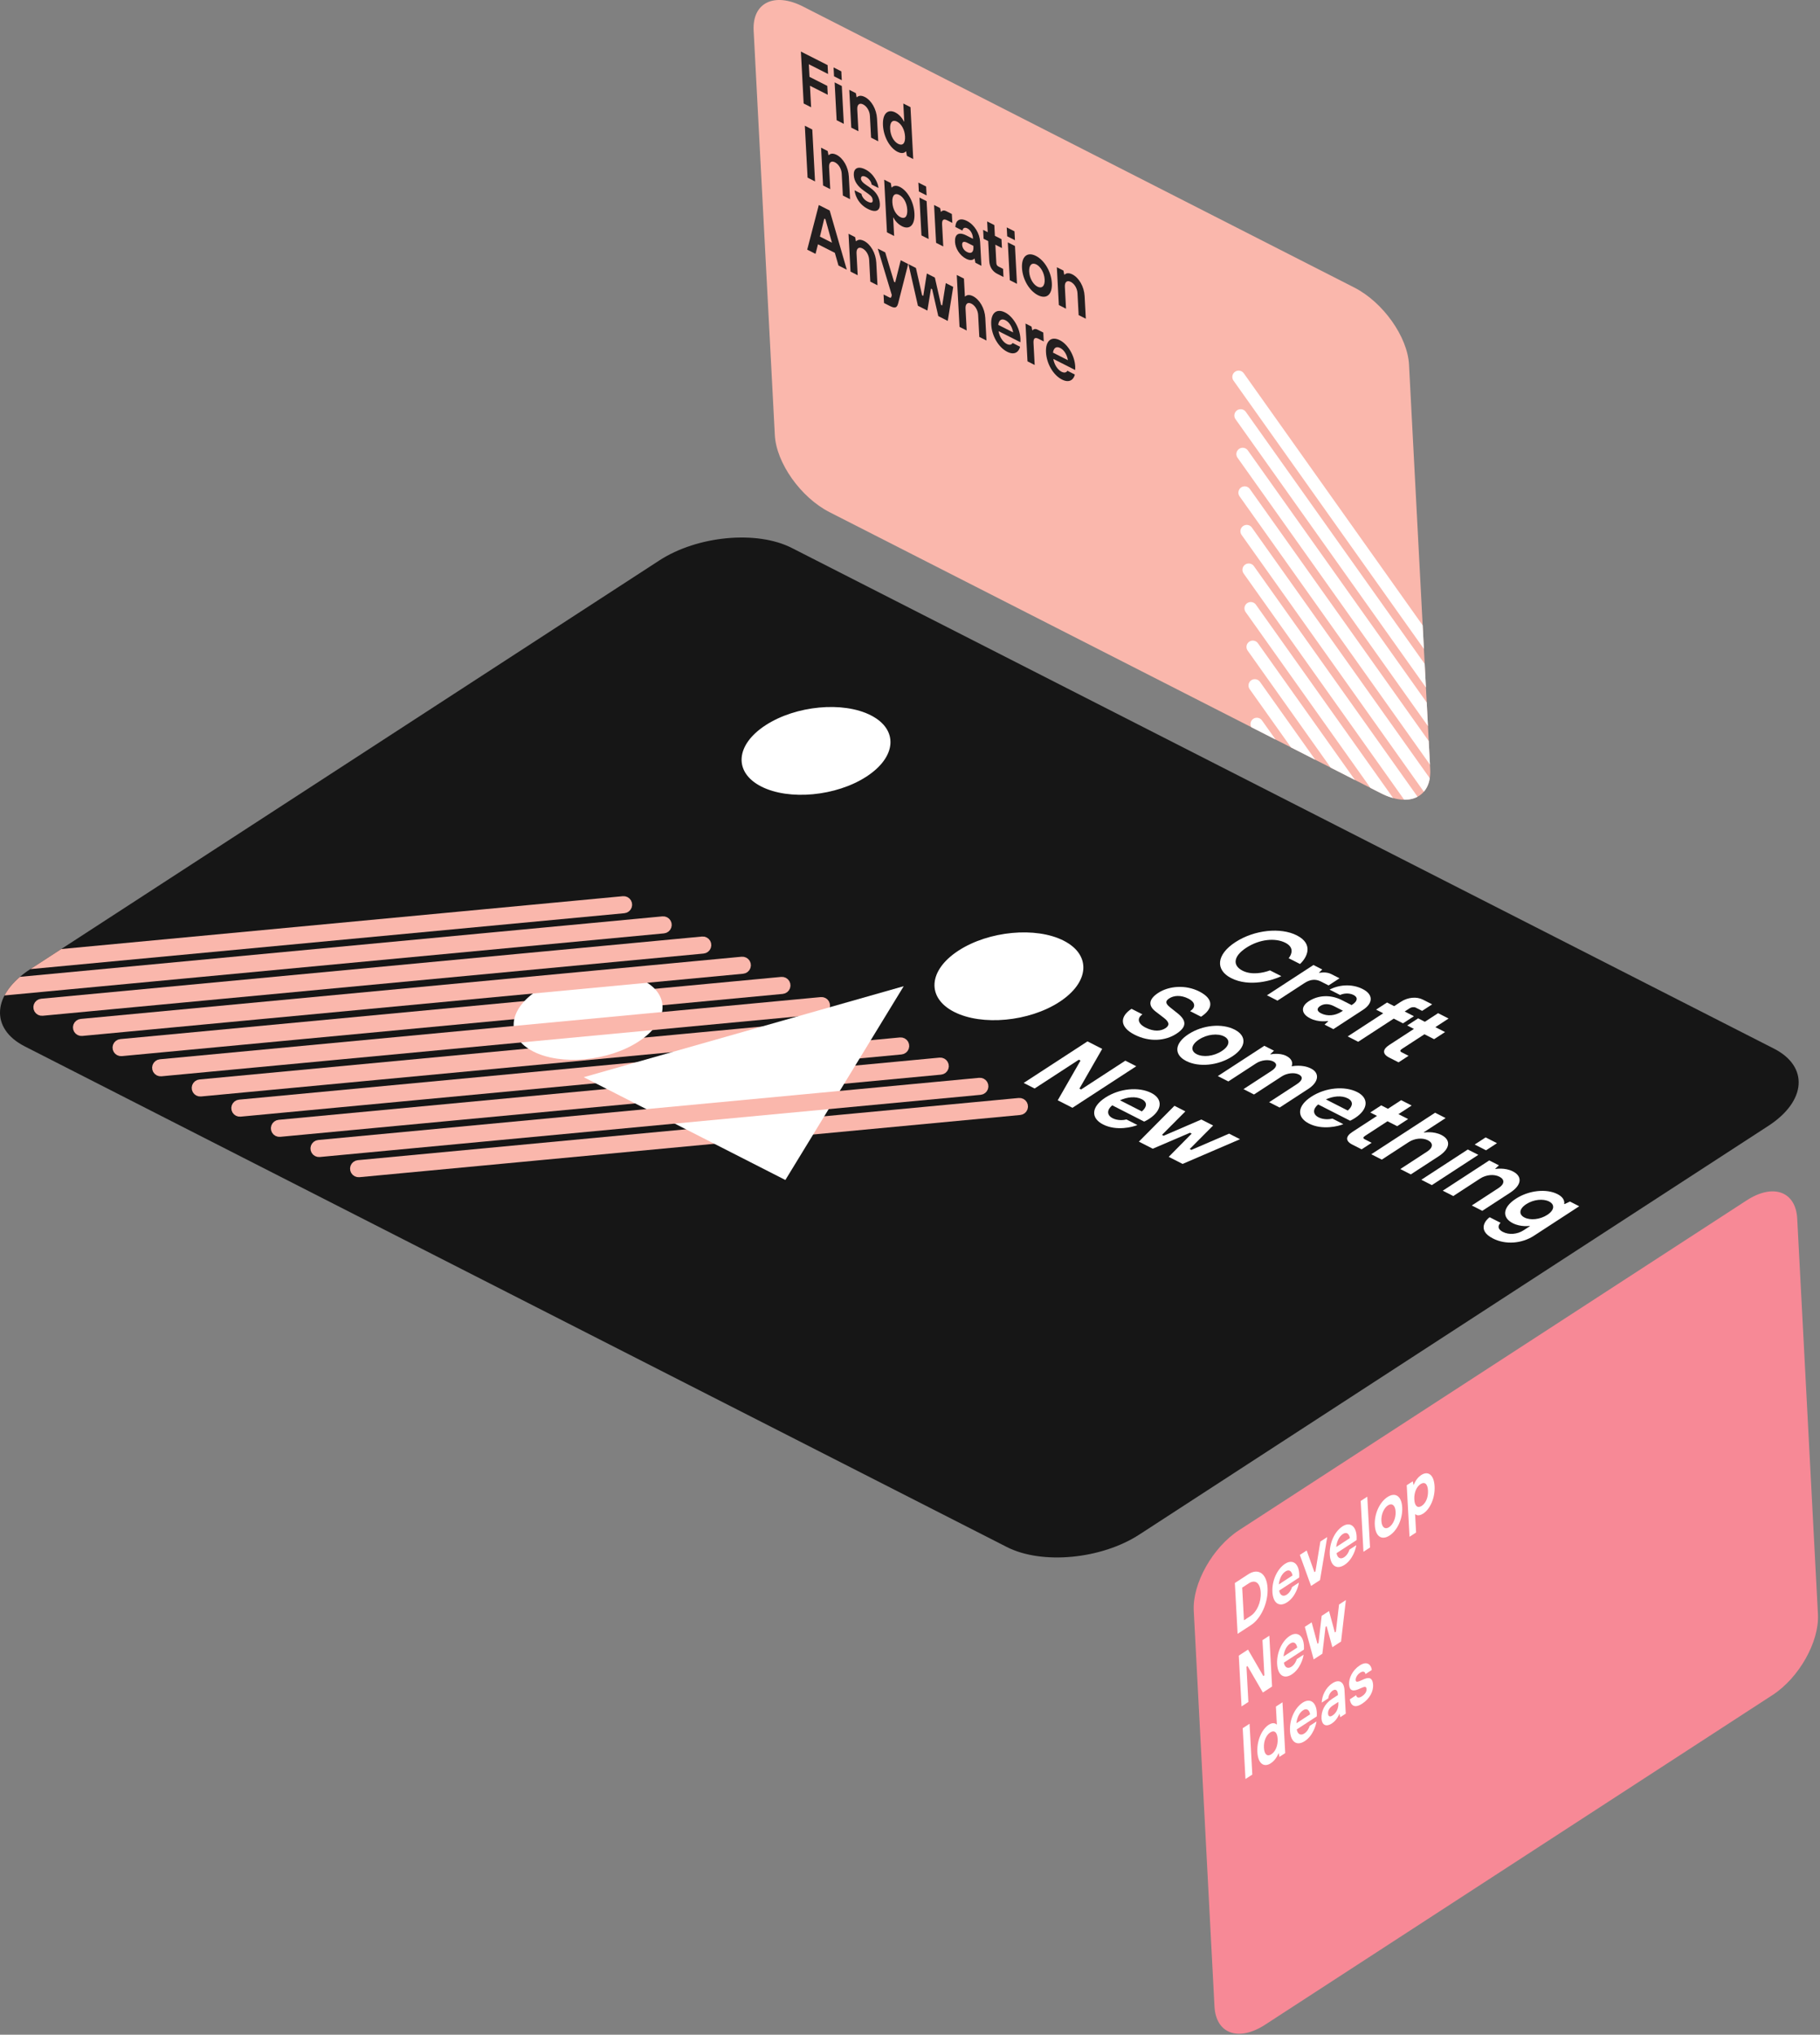 <?xml version="1.0" encoding="UTF-8" standalone="no"?><!DOCTYPE svg PUBLIC "-//W3C//DTD SVG 1.1//EN" "http://www.w3.org/Graphics/SVG/1.1/DTD/svg11.dtd"><svg width="100%" height="100%" viewBox="0 0 579 647" version="1.1" xmlns="http://www.w3.org/2000/svg" xmlns:xlink="http://www.w3.org/1999/xlink" xml:space="preserve" xmlns:serif="http://www.serif.com/" style="fill-rule:evenodd;clip-rule:evenodd;stroke-linecap:round;stroke-linejoin:round;stroke-miterlimit:1.5;"><rect x="0" y="0" width="579" height="647" fill="#808080" stroke="none"/><path d="M562.584,357.997c12.122,-7.873 12.908,-18.877 1.755,-24.56l-312.422,-159.188c-11.154,-5.682 -30.05,-3.905 -42.172,3.967l-200.113,129.955c-12.122,7.872 -12.909,18.877 -1.756,24.56l312.423,159.187c11.153,5.683 30.05,3.906 42.172,-3.967l200.113,-129.954Z" style="fill:#161616;"/><clipPath id="_clip1"><path d="M562.584,357.997c12.122,-7.873 12.908,-18.877 1.755,-24.56l-312.422,-159.188c-11.154,-5.682 -30.05,-3.905 -42.172,3.967l-200.113,129.955c-12.122,7.872 -12.909,18.877 -1.756,24.56l312.423,159.187c11.153,5.683 30.05,3.906 42.172,-3.967l200.113,-129.954Z"/></clipPath><g clip-path="url(#_clip1)"><path d="M277.036,227.452c8.852,4.51 8.228,13.245 -1.393,19.492c-9.621,6.248 -24.618,7.659 -33.47,3.149c-8.851,-4.511 -8.227,-13.245 1.394,-19.492c9.62,-6.248 24.618,-7.659 33.469,-3.149Z" style="fill:#fff;"/><path d="M338.402,299.124c8.852,4.51 8.227,13.244 -1.393,19.491c-9.621,6.248 -24.618,7.659 -33.47,3.149c-8.851,-4.51 -8.227,-13.244 1.394,-19.492c9.62,-6.248 24.617,-7.659 33.469,-3.148Z" style="fill:#fff;"/><path d="M249.28,310.677l0.73,0.254l0.629,0.449l0.477,0.608l0.286,0.718l0.073,0.77l-0.148,0.759l-0.355,0.687l-0.534,0.558l-0.67,0.386l-0.752,0.181l-210.244,19.777l-0.773,-0.038l-0.73,-0.254l-0.629,-0.45l-0.477,-0.608l-0.286,-0.718l-0.073,-0.77l0.148,-0.758l0.355,-0.687l0.534,-0.559l0.67,-0.385l0.752,-0.182l210.245,-19.776l0.772,0.038Z" style="fill:#fab7ac;"/><path d="M274.466,323.51l0.73,0.254l0.629,0.449l0.477,0.609l0.287,0.718l0.072,0.769l-0.147,0.759l-0.355,0.687l-0.535,0.558l-0.67,0.386l-0.751,0.181l-210.245,19.777l-0.772,-0.038l-0.73,-0.254l-0.629,-0.449l-0.477,-0.609l-0.287,-0.718l-0.072,-0.769l0.147,-0.759l0.356,-0.687l0.534,-0.559l0.67,-0.385l0.751,-0.181l210.245,-19.777l0.772,0.038Z" style="fill:#fab7ac;"/><path d="M204.524,311.717c8.852,4.51 8.227,13.244 -1.393,19.492c-9.621,6.247 -24.618,7.658 -33.47,3.148c-8.852,-4.51 -8.227,-13.244 1.393,-19.492c9.621,-6.248 24.618,-7.658 33.47,-3.148Z" style="fill:#fff;"/><g><path d="M-11.856,307.453l210.245,-19.776" style="fill:none;"/><path d="M198.907,285.01l0.73,0.254l0.629,0.45l0.477,0.608l0.286,0.718l0.073,0.77l-0.148,0.759l-0.355,0.686l-0.534,0.559l-0.67,0.386l-0.752,0.181l-210.245,19.776l-0.772,-0.038l-0.73,-0.254l-0.629,-0.449l-0.477,-0.608l-0.286,-0.718l-0.073,-0.77l0.148,-0.759l0.355,-0.686l0.534,-0.559l0.67,-0.386l0.752,-0.181l210.244,-19.776l0.773,0.037Z" style="fill:#fab7ac;"/><path d="M0.737,313.87l210.245,-19.777" style="fill:none;"/><path d="M211.5,291.427l0.73,0.254l0.629,0.449l0.477,0.609l0.286,0.718l0.073,0.769l-0.148,0.759l-0.355,0.687l-0.534,0.559l-0.67,0.385l-0.752,0.181l-210.244,19.777l-0.772,-0.038l-0.731,-0.254l-0.629,-0.449l-0.477,-0.609l-0.286,-0.718l-0.072,-0.769l0.147,-0.759l0.355,-0.687l0.534,-0.559l0.67,-0.385l0.752,-0.181l210.245,-19.777l0.772,0.038Z" style="fill:#fab7ac;"/><path d="M13.331,320.286l210.244,-19.776" style="fill:none;"/><path d="M224.093,297.844l0.73,0.254l0.629,0.449l0.477,0.608l0.287,0.718l0.072,0.77l-0.147,0.759l-0.355,0.686l-0.535,0.559l-0.67,0.386l-0.751,0.181l-210.245,19.776l-0.772,-0.038l-0.73,-0.253l-0.629,-0.45l-0.477,-0.608l-0.287,-0.718l-0.072,-0.77l0.147,-0.759l0.355,-0.686l0.535,-0.559l0.67,-0.386l0.751,-0.181l210.245,-19.776l0.772,0.038Z" style="fill:#fab7ac;"/><path d="M25.924,326.703l210.245,-19.777" style="fill:none;"/><path d="M236.686,304.26l0.731,0.254l0.629,0.449l0.477,0.609l0.286,0.718l0.072,0.769l-0.147,0.759l-0.355,0.687l-0.534,0.559l-0.671,0.385l-0.751,0.181l-210.245,19.777l-0.772,-0.038l-0.73,-0.254l-0.629,-0.449l-0.477,-0.608l-0.286,-0.719l-0.073,-0.769l0.148,-0.759l0.355,-0.687l0.534,-0.558l0.67,-0.386l0.752,-0.181l210.244,-19.777l0.772,0.038Z" style="fill:#fab7ac;"/><path d="M51.11,339.536l210.245,-19.776" style="fill:none;"/><path d="M261.873,317.093l0.73,0.254l0.629,0.45l0.477,0.608l0.287,0.718l0.072,0.77l-0.147,0.759l-0.356,0.686l-0.534,0.559l-0.67,0.385l-0.751,0.182l-210.245,19.776l-0.772,-0.038l-0.731,-0.254l-0.629,-0.449l-0.477,-0.608l-0.286,-0.718l-0.072,-0.77l0.147,-0.759l0.355,-0.686l0.535,-0.559l0.67,-0.386l0.751,-0.181l210.245,-19.776l0.772,0.037Z" style="fill:#fab7ac;"/><path d="M76.297,352.369l210.245,-19.776" style="fill:none;"/><path d="M287.059,329.927l0.731,0.253l0.629,0.45l0.477,0.608l0.286,0.718l0.072,0.77l-0.147,0.759l-0.355,0.686l-0.534,0.559l-0.67,0.386l-0.752,0.181l-210.245,19.776l-0.772,-0.038l-0.73,-0.253l-0.629,-0.45l-0.477,-0.608l-0.286,-0.718l-0.073,-0.77l0.148,-0.759l0.355,-0.686l0.534,-0.559l0.67,-0.386l0.752,-0.181l210.244,-19.776l0.772,0.038Z" style="fill:#fab7ac;"/><path d="M88.89,358.786l210.245,-19.777" style="fill:none;"/><path d="M299.653,336.343l0.73,0.254l0.629,0.449l0.477,0.609l0.286,0.718l0.073,0.769l-0.148,0.759l-0.355,0.687l-0.534,0.559l-0.67,0.385l-0.752,0.181l-210.244,19.777l-0.773,-0.038l-0.73,-0.254l-0.629,-0.449l-0.477,-0.608l-0.286,-0.719l-0.072,-0.769l0.147,-0.759l0.355,-0.687l0.534,-0.558l0.67,-0.386l0.752,-0.181l210.245,-19.777l0.772,0.038Z" style="fill:#fab7ac;"/><path d="M114.077,371.619l210.245,-19.776" style="fill:none;"/><path d="M324.839,349.176l0.73,0.254l0.63,0.45l0.477,0.608l0.286,0.718l0.072,0.77l-0.147,0.759l-0.355,0.686l-0.535,0.559l-0.67,0.385l-0.751,0.182l-210.245,19.776l-0.772,-0.038l-0.73,-0.254l-0.629,-0.449l-0.477,-0.608l-0.287,-0.718l-0.072,-0.77l0.147,-0.759l0.356,-0.687l0.534,-0.558l0.67,-0.386l0.751,-0.181l210.245,-19.776l0.772,0.037Z" style="fill:#fab7ac;"/></g><path d="M287.501,313.592l-37.649,61.624l-64.153,-32.687l101.802,-28.937Z" style="fill:#fff;"/><path d="M312.246,342.76l0.73,0.254l0.629,0.449l0.477,0.608l0.287,0.718l0.072,0.77l-0.147,0.759l-0.356,0.687l-0.534,0.558l-0.67,0.386l-0.751,0.181l-210.245,19.777l-0.772,-0.038l-0.73,-0.254l-0.63,-0.45l-0.477,-0.608l-0.286,-0.718l-0.072,-0.77l0.147,-0.758l0.355,-0.687l0.535,-0.559l0.67,-0.385l0.751,-0.182l210.245,-19.776l0.772,0.038Z" style="fill:#fab7ac;"/><g transform="matrix(0.214,0.109,-0.232,0.151,276.853,-147.472)"><g transform="matrix(125,0,0,125,2099.48,1484.84)"><path d="M0.565,-0.25c-0.02,0.06 -0.075,0.135 -0.18,0.135c-0.12,0 -0.21,-0.09 -0.21,-0.235c0,-0.145 0.09,-0.235 0.21,-0.235c0.105,0 0.16,0.075 0.18,0.13l0.135,0c-0.02,-0.095 -0.11,-0.255 -0.315,-0.255c-0.19,0 -0.34,0.15 -0.34,0.36c0,0.21 0.15,0.36 0.34,0.36c0.22,0 0.3,-0.18 0.315,-0.26l-0.135,0Z" style="fill:#fff;fill-rule:nonzero;"/></g><g transform="matrix(125,0,0,125,2191.35,1484.84)"><path d="M0.065,0l0.125,0l0,-0.295c0,-0.065 0.03,-0.095 0.095,-0.095l0.09,0l0,-0.12l-0.1,0c-0.06,0 -0.09,0.045 -0.09,0.045l-0.005,0l-0.01,-0.045l-0.105,0l0,0.51Z" style="fill:#fff;fill-rule:nonzero;"/></g><g transform="matrix(125,0,0,125,2236.98,1484.84)"><path d="M0.385,0l0.105,0l0,-0.325c0,-0.11 -0.085,-0.195 -0.215,-0.195c-0.135,0 -0.205,0.08 -0.215,0.165l0.125,0c0.005,-0.03 0.035,-0.065 0.09,-0.065c0.055,0 0.09,0.04 0.09,0.095l0,0.01l-0.115,0c-0.14,0 -0.21,0.07 -0.21,0.17c0,0.085 0.07,0.155 0.185,0.155c0.1,0 0.145,-0.06 0.145,-0.06l0.005,0l0.01,0.05Zm-0.02,-0.205c0,0.07 -0.045,0.115 -0.12,0.115c-0.05,0 -0.08,-0.025 -0.08,-0.065c0,-0.04 0.03,-0.065 0.095,-0.065l0.105,0l0,0.015Z" style="fill:#fff;fill-rule:nonzero;"/></g><g transform="matrix(125,0,0,125,2305.73,1484.84)"><path d="M0.11,0l0.125,0l0,-0.39l0.11,0l0,-0.12l-0.11,0l0,-0.055c0,-0.02 0.015,-0.035 0.035,-0.035l0.075,0l0,-0.11l-0.11,0c-0.075,0 -0.125,0.05 -0.125,0.125l0,0.075l-0.085,0l0,0.12l0.085,0l0,0.39Z" style="fill:#fff;fill-rule:nonzero;"/></g><g transform="matrix(125,0,0,125,2351.98,1484.84)"><path d="M0.105,-0.12c0,0.075 0.045,0.12 0.13,0.12l0.11,0l0,-0.11l-0.08,0c-0.025,0 -0.035,-0.01 -0.035,-0.035l0,-0.245l0.115,0l0,-0.12l-0.115,0l0,-0.145l-0.125,0l0,0.145l-0.08,0l0,0.12l0.08,0l0,0.27Z" style="fill:#fff;fill-rule:nonzero;"/></g><g transform="matrix(125,0,0,125,2099.48,1609.84)"><path d="M0.035,-0.22c0,0.13 0.105,0.23 0.285,0.23c0.18,0 0.27,-0.09 0.27,-0.21c0,-0.115 -0.065,-0.175 -0.205,-0.2l-0.11,-0.02c-0.075,-0.014 -0.095,-0.04 -0.095,-0.08c0,-0.05 0.04,-0.09 0.13,-0.09c0.09,0 0.14,0.05 0.14,0.11l0.13,0c0,-0.13 -0.09,-0.23 -0.27,-0.23c-0.165,0 -0.26,0.095 -0.26,0.21c0,0.1 0.055,0.17 0.175,0.19l0.12,0.02c0.09,0.015 0.115,0.05 0.115,0.09c0,0.05 -0.04,0.09 -0.14,0.09c-0.095,0 -0.155,-0.05 -0.155,-0.11l-0.13,0Z" style="fill:#fff;fill-rule:nonzero;"/></g><g transform="matrix(125,0,0,125,2178.85,1609.84)"><path d="M0.3,-0.105c-0.075,0 -0.135,-0.06 -0.135,-0.15c0,-0.09 0.06,-0.15 0.135,-0.15c0.075,0 0.135,0.06 0.135,0.15c0,0.09 -0.06,0.15 -0.135,0.15Zm0,-0.415c-0.15,0 -0.26,0.11 -0.26,0.265c0,0.155 0.11,0.265 0.26,0.265c0.15,0 0.26,-0.11 0.26,-0.265c0,-0.155 -0.11,-0.265 -0.26,-0.265Z" style="fill:#fff;fill-rule:nonzero;"/></g><g transform="matrix(125,0,0,125,2253.85,1609.84)"><path d="M0.065,0l0.125,0l0,-0.305c0,-0.055 0.04,-0.1 0.095,-0.1c0.05,0 0.085,0.035 0.085,0.1l0,0.305l0.125,0l0,-0.305c0,-0.055 0.04,-0.1 0.095,-0.1c0.05,0 0.085,0.035 0.085,0.1l0,0.305l0.125,0l0,-0.315c0,-0.115 -0.085,-0.205 -0.19,-0.205c-0.105,0 -0.15,0.07 -0.15,0.07l-0.005,0c0,0 -0.04,-0.07 -0.14,-0.07c-0.08,0 -0.12,0.06 -0.12,0.06l-0.005,0l-0.01,-0.05l-0.115,0l0,0.51Z" style="fill:#fff;fill-rule:nonzero;"/></g><g transform="matrix(125,0,0,125,2361.35,1609.84)"><path d="M0.165,-0.3c0.015,-0.065 0.06,-0.115 0.135,-0.115c0.07,0 0.115,0.05 0.125,0.115l-0.26,0Zm0.24,0.15c-0.01,0.02 -0.045,0.055 -0.105,0.055c-0.07,0 -0.125,-0.05 -0.135,-0.12l0.38,0c0,0 0.005,-0.02 0.005,-0.05c0,-0.145 -0.11,-0.255 -0.25,-0.255c-0.15,0 -0.26,0.11 -0.26,0.265c0,0.155 0.11,0.265 0.26,0.265c0.16,0 0.225,-0.12 0.235,-0.16l-0.13,0Z" style="fill:#fff;fill-rule:nonzero;"/></g><g transform="matrix(125,0,0,125,2432.6,1609.84)"><path d="M0.105,-0.12c0,0.075 0.045,0.12 0.13,0.12l0.11,0l0,-0.11l-0.08,0c-0.025,0 -0.035,-0.01 -0.035,-0.035l0,-0.245l0.115,0l0,-0.12l-0.115,0l0,-0.145l-0.125,0l0,0.145l-0.08,0l0,0.12l0.08,0l0,0.27Z" style="fill:#fff;fill-rule:nonzero;"/></g><g transform="matrix(125,0,0,125,2481.35,1609.84)"><path d="M0.07,0l0.125,0l0,-0.295c0,-0.065 0.045,-0.11 0.11,-0.11c0.065,0 0.11,0.045 0.11,0.11l0,0.295l0.125,0l0,-0.305c0,-0.13 -0.085,-0.215 -0.2,-0.215c-0.095,0 -0.14,0.06 -0.14,0.06l-0.005,0l0,-0.24l-0.125,0l0,0.7Z" style="fill:#fff;fill-rule:nonzero;"/></g><g transform="matrix(125,0,0,125,2556.35,1609.84)"><path d="M0.065,0l0.125,0l0,-0.51l-0.125,0l0,0.51Zm-0.005,-0.59l0.135,0l0,-0.12l-0.135,0l0,0.12Z" style="fill:#fff;fill-rule:nonzero;"/></g><g transform="matrix(125,0,0,125,2588.23,1609.84)"><path d="M0.065,0l0.125,0l0,-0.295c0,-0.065 0.045,-0.11 0.11,-0.11c0.065,0 0.11,0.045 0.11,0.11l0,0.295l0.125,0l0,-0.305c0,-0.13 -0.085,-0.215 -0.2,-0.215c-0.095,0 -0.14,0.06 -0.14,0.06l-0.005,0l-0.01,-0.05l-0.115,0l0,0.51Z" style="fill:#fff;fill-rule:nonzero;"/></g><g transform="matrix(125,0,0,125,2662.6,1609.84)"><path d="M0.055,0.025c0,0.035 0.04,0.185 0.24,0.185c0.15,0 0.245,-0.09 0.245,-0.224l0,-0.496l-0.11,0l-0.01,0.05l-0.005,0c0,0 -0.045,-0.06 -0.145,-0.06c-0.13,0 -0.23,0.1 -0.23,0.245c0,0.145 0.1,0.245 0.23,0.245c0.095,0 0.14,-0.055 0.14,-0.055l0.005,0l0,0.07c0,0.07 -0.05,0.115 -0.12,0.115c-0.08,0 -0.105,-0.05 -0.11,-0.075l-0.13,0Zm0.235,-0.435c0.07,0 0.125,0.055 0.125,0.135c0,0.08 -0.055,0.135 -0.125,0.135c-0.07,0 -0.125,-0.055 -0.125,-0.135c0,-0.08 0.055,-0.135 0.125,-0.135Z" style="fill:#fff;fill-rule:nonzero;"/></g><g transform="matrix(125,0,0,125,2099.48,1734.84)"><path d="M0.075,0l0.13,0l0,-0.485l0.02,0l0.255,0.485l0.175,0l0,-0.7l-0.13,0l0,0.485l-0.02,0l-0.255,-0.485l-0.175,0l0,0.7Z" style="fill:#fff;fill-rule:nonzero;"/></g><g transform="matrix(125,0,0,125,2190.73,1734.84)"><path d="M0.165,-0.3c0.015,-0.065 0.06,-0.115 0.135,-0.115c0.07,0 0.115,0.05 0.125,0.115l-0.26,0Zm0.24,0.15c-0.01,0.02 -0.045,0.055 -0.105,0.055c-0.07,0 -0.125,-0.05 -0.135,-0.12l0.38,0c0,0 0.005,-0.02 0.005,-0.05c0,-0.145 -0.11,-0.255 -0.25,-0.255c-0.15,0 -0.26,0.11 -0.26,0.265c0,0.155 0.11,0.265 0.26,0.265c0.16,0 0.225,-0.12 0.235,-0.16l-0.13,0Z" style="fill:#fff;fill-rule:nonzero;"/></g><g transform="matrix(125,0,0,125,2263.23,1734.84)"><path d="M0.135,0l0.165,0l0.085,-0.33l0.02,0l0.085,0.33l0.165,0l0.13,-0.51l-0.13,0l-0.085,0.335l-0.02,0l-0.085,-0.335l-0.14,0l-0.085,0.335l-0.02,0l-0.085,-0.335l-0.13,0l0.13,0.51Z" style="fill:#fff;fill-rule:nonzero;"/></g></g></g><path d="M255.479,2.082c-9.143,-4.658 -16.187,-1.236 -15.722,7.638l6.741,128.624c0.465,8.874 8.264,19.86 17.407,24.518l175.366,89.354c9.142,4.658 16.187,1.236 15.722,-7.638l-6.741,-128.624c-0.465,-8.874 -8.265,-19.86 -17.407,-24.519l-175.366,-89.353Z" style="fill:#fab7ac;"/><clipPath id="_clip2"><path d="M255.479,2.082c-9.143,-4.658 -16.187,-1.236 -15.722,7.638l6.741,128.624c0.465,8.874 8.264,19.86 17.407,24.518l175.366,89.354c9.142,4.658 16.187,1.236 15.722,-7.638l-6.741,-128.624c-0.465,-8.874 -8.265,-19.86 -17.407,-24.519l-175.366,-89.353Z"/></clipPath><g clip-path="url(#_clip2)"><g><path d="M506.703,392.116l-106.222,-149.615" style="fill:none;stroke:#fff;stroke-width:4.02px;"/><path d="M506.06,379.852l-106.222,-149.615" style="fill:none;stroke:#fff;stroke-width:4.02px;"/><path d="M505.417,367.588l-106.222,-149.615" style="fill:none;stroke:#fff;stroke-width:4.02px;"/><path d="M504.774,355.324l-106.222,-149.615" style="fill:none;stroke:#fff;stroke-width:4.02px;"/><path d="M504.132,343.06l-106.222,-149.615" style="fill:none;stroke:#fff;stroke-width:4.02px;"/><path d="M503.489,330.796l-106.222,-149.614" style="fill:none;stroke:#fff;stroke-width:4.02px;"/><path d="M502.846,318.532l-106.222,-149.614" style="fill:none;stroke:#fff;stroke-width:4.02px;"/><path d="M502.204,306.268l-106.223,-149.614" style="fill:none;stroke:#fff;stroke-width:4.02px;"/><path d="M501.561,294.004l-106.222,-149.614" style="fill:none;stroke:#fff;stroke-width:4.02px;"/><path d="M500.918,281.74l-106.222,-149.614" style="fill:none;stroke:#fff;stroke-width:4.02px;"/><path d="M500.275,269.476l-106.222,-149.614" style="fill:none;stroke:#fff;stroke-width:4.02px;"/></g><g transform="matrix(0.219,0.111,0.015,0.283,-109.248,-397.386)"><g transform="matrix(83.333,0,0,83.333,1599.02,890.849)"><path d="M0.075,0l0.13,0l0,-0.29l0.31,0l0,-0.12l-0.31,0l0,-0.17l0.335,0l0,-0.12l-0.465,0l0,0.7Z" style="fill:#231f20;fill-rule:nonzero;"/></g><g transform="matrix(83.333,0,0,83.333,1647.77,890.849)"><path d="M0.065,0l0.125,0l0,-0.51l-0.125,0l0,0.51Zm-0.005,-0.59l0.135,0l0,-0.12l-0.135,0l0,0.12Z" style="fill:#231f20;fill-rule:nonzero;"/></g><g transform="matrix(83.333,0,0,83.333,1669.02,890.849)"><path d="M0.065,0l0.125,0l0,-0.295c0,-0.065 0.045,-0.11 0.11,-0.11c0.065,0 0.11,0.045 0.11,0.11l0,0.295l0.125,0l0,-0.305c0,-0.13 -0.085,-0.215 -0.2,-0.215c-0.095,0 -0.14,0.06 -0.14,0.06l-0.005,0l-0.01,-0.05l-0.115,0l0,0.51Z" style="fill:#231f20;fill-rule:nonzero;"/></g><g transform="matrix(83.333,0,0,83.333,1718.61,890.849)"><path d="M0.295,-0.105c-0.075,0 -0.13,-0.055 -0.13,-0.15c0,-0.095 0.055,-0.15 0.13,-0.15c0.075,0 0.13,0.055 0.13,0.15c0,0.095 -0.055,0.15 -0.13,0.15Zm0.145,0.105l0.11,0l0,-0.7l-0.125,0l0,0.245l-0.005,0c0,0 -0.045,-0.065 -0.145,-0.065c-0.13,0 -0.235,0.105 -0.235,0.265c0,0.16 0.105,0.265 0.235,0.265c0.105,0 0.15,-0.065 0.15,-0.065l0.005,0l0.01,0.055Z" style="fill:#231f20;fill-rule:nonzero;"/></g><g transform="matrix(83.333,0,0,83.333,1599.02,974.182)"><rect x="0.075" y="-0.7" width="0.13" height="0.7" style="fill:#231f20;fill-rule:nonzero;"/></g><g transform="matrix(83.333,0,0,83.333,1622.36,974.182)"><path d="M0.065,0l0.125,0l0,-0.295c0,-0.065 0.045,-0.11 0.11,-0.11c0.065,0 0.11,0.045 0.11,0.11l0,0.295l0.125,0l0,-0.305c0,-0.13 -0.085,-0.215 -0.2,-0.215c-0.095,0 -0.14,0.06 -0.14,0.06l-0.005,0l-0.01,-0.05l-0.115,0l0,0.51Z" style="fill:#231f20;fill-rule:nonzero;"/></g><g transform="matrix(83.333,0,0,83.333,1671.94,974.182)"><path d="M0.03,-0.155c0,0.035 0.03,0.165 0.22,0.165c0.15,0 0.22,-0.07 0.22,-0.155c0,-0.09 -0.055,-0.139 -0.16,-0.155l-0.085,-0.013c-0.045,-0.007 -0.07,-0.022 -0.07,-0.047c0,-0.03 0.03,-0.06 0.09,-0.06c0.06,0 0.095,0.035 0.095,0.065l0.12,0c0,-0.06 -0.065,-0.165 -0.215,-0.165c-0.14,0 -0.215,0.075 -0.215,0.16c0,0.085 0.06,0.128 0.165,0.145l0.08,0.013c0.055,0.009 0.07,0.027 0.07,0.057c0,0.031 -0.025,0.055 -0.095,0.055c-0.07,0 -0.1,-0.04 -0.1,-0.065l-0.12,0Z" style="fill:#231f20;fill-rule:nonzero;"/></g><g transform="matrix(83.333,0,0,83.333,1714.02,974.182)"><path d="M0.45,-0.255c0,0.095 -0.055,0.15 -0.13,0.15c-0.075,0 -0.13,-0.055 -0.13,-0.15c0,-0.095 0.055,-0.15 0.13,-0.15c0.075,0 0.13,0.055 0.13,0.15Zm-0.385,0.455l0.125,0l0,-0.25l0.005,0c0,0 0.04,0.06 0.145,0.06c0.13,0 0.235,-0.105 0.235,-0.265c0,-0.16 -0.105,-0.265 -0.235,-0.265c-0.1,0 -0.145,0.065 -0.145,0.065l-0.005,0l-0.01,-0.055l-0.115,0l0,0.71Z" style="fill:#231f20;fill-rule:nonzero;"/></g><g transform="matrix(83.333,0,0,83.333,1765.27,974.182)"><path d="M0.065,0l0.125,0l0,-0.51l-0.125,0l0,0.51Zm-0.005,-0.59l0.135,0l0,-0.12l-0.135,0l0,0.12Z" style="fill:#231f20;fill-rule:nonzero;"/></g><g transform="matrix(83.333,0,0,83.333,1786.52,974.182)"><path d="M0.065,0l0.125,0l0,-0.295c0,-0.065 0.03,-0.095 0.095,-0.095l0.09,0l0,-0.12l-0.1,0c-0.06,0 -0.09,0.045 -0.09,0.045l-0.005,0l-0.01,-0.045l-0.105,0l0,0.51Z" style="fill:#231f20;fill-rule:nonzero;"/></g><g transform="matrix(83.333,0,0,83.333,1816.94,974.182)"><path d="M0.385,0l0.105,0l0,-0.325c0,-0.11 -0.085,-0.195 -0.215,-0.195c-0.135,0 -0.205,0.08 -0.215,0.165l0.125,0c0.005,-0.03 0.035,-0.065 0.09,-0.065c0.055,0 0.09,0.04 0.09,0.095l0,0.01l-0.115,0c-0.14,0 -0.21,0.07 -0.21,0.17c0,0.085 0.07,0.155 0.185,0.155c0.1,0 0.145,-0.06 0.145,-0.06l0.005,0l0.01,0.05Zm-0.02,-0.205c0,0.07 -0.045,0.115 -0.12,0.115c-0.05,0 -0.08,-0.025 -0.08,-0.065c0,-0.04 0.03,-0.065 0.095,-0.065l0.105,0l0,0.015Z" style="fill:#231f20;fill-rule:nonzero;"/></g><g transform="matrix(83.333,0,0,83.333,1861.11,974.182)"><path d="M0.105,-0.12c0,0.075 0.045,0.12 0.13,0.12l0.11,0l0,-0.11l-0.08,0c-0.025,0 -0.035,-0.01 -0.035,-0.035l0,-0.245l0.115,0l0,-0.12l-0.115,0l0,-0.145l-0.125,0l0,0.145l-0.08,0l0,0.12l0.08,0l0,0.27Z" style="fill:#231f20;fill-rule:nonzero;"/></g><g transform="matrix(83.333,0,0,83.333,1893.61,974.182)"><path d="M0.065,0l0.125,0l0,-0.51l-0.125,0l0,0.51Zm-0.005,-0.59l0.135,0l0,-0.12l-0.135,0l0,0.12Z" style="fill:#231f20;fill-rule:nonzero;"/></g><g transform="matrix(83.333,0,0,83.333,1914.86,974.182)"><path d="M0.3,-0.105c-0.075,0 -0.135,-0.06 -0.135,-0.15c0,-0.09 0.06,-0.15 0.135,-0.15c0.075,0 0.135,0.06 0.135,0.15c0,0.09 -0.06,0.15 -0.135,0.15Zm0,-0.415c-0.15,0 -0.26,0.11 -0.26,0.265c0,0.155 0.11,0.265 0.26,0.265c0.15,0 0.26,-0.11 0.26,-0.265c0,-0.155 -0.11,-0.265 -0.26,-0.265Z" style="fill:#231f20;fill-rule:nonzero;"/></g><g transform="matrix(83.333,0,0,83.333,1964.86,974.182)"><path d="M0.065,0l0.125,0l0,-0.295c0,-0.065 0.045,-0.11 0.11,-0.11c0.065,0 0.11,0.045 0.11,0.11l0,0.295l0.125,0l0,-0.305c0,-0.13 -0.085,-0.215 -0.2,-0.215c-0.095,0 -0.14,0.06 -0.14,0.06l-0.005,0l-0.01,-0.05l-0.115,0l0,0.51Z" style="fill:#231f20;fill-rule:nonzero;"/></g><g transform="matrix(83.333,0,0,83.333,1599.02,1057.52)"><path d="M0,0l0.145,0l0.053,-0.15l0.294,0l0.053,0.15l0.145,0l-0.25,-0.7l-0.19,0l-0.25,0.7Zm0.24,-0.27l0.095,-0.28l0.02,0l0.095,0.28l-0.21,0Z" style="fill:#231f20;fill-rule:nonzero;"/></g><g transform="matrix(83.333,0,0,83.333,1656.52,1057.52)"><path d="M0.065,0l0.125,0l0,-0.295c0,-0.065 0.045,-0.11 0.11,-0.11c0.065,0 0.11,0.045 0.11,0.11l0,0.295l0.125,0l0,-0.305c0,-0.13 -0.085,-0.215 -0.2,-0.215c-0.095,0 -0.14,0.06 -0.14,0.06l-0.005,0l-0.01,-0.05l-0.115,0l0,0.51Z" style="fill:#231f20;fill-rule:nonzero;"/></g><g transform="matrix(83.333,0,0,83.333,1704.44,1057.52)"><path d="M0.06,0.2l0.105,0c0.095,0 0.125,-0.03 0.15,-0.1l0.215,-0.61l-0.13,0l-0.12,0.345l-0.02,0l-0.13,-0.345l-0.13,0l0.207,0.545l-0.009,0.025c-0.005,0.015 -0.013,0.025 -0.038,0.025l-0.1,0l0,0.115Z" style="fill:#231f20;fill-rule:nonzero;"/></g><g transform="matrix(83.333,0,0,83.333,1748.61,1057.52)"><path d="M0.135,0l0.165,0l0.085,-0.33l0.02,0l0.085,0.33l0.165,0l0.13,-0.51l-0.13,0l-0.085,0.335l-0.02,0l-0.085,-0.335l-0.14,0l-0.085,0.335l-0.02,0l-0.085,-0.335l-0.13,0l0.13,0.51Z" style="fill:#231f20;fill-rule:nonzero;"/></g><g transform="matrix(83.333,0,0,83.333,1814.44,1057.52)"><path d="M0.07,0l0.125,0l0,-0.295c0,-0.065 0.045,-0.11 0.11,-0.11c0.065,0 0.11,0.045 0.11,0.11l0,0.295l0.125,0l0,-0.305c0,-0.13 -0.085,-0.215 -0.2,-0.215c-0.095,0 -0.14,0.06 -0.14,0.06l-0.005,0l0,-0.24l-0.125,0l0,0.7Z" style="fill:#231f20;fill-rule:nonzero;"/></g><g transform="matrix(83.333,0,0,83.333,1864.44,1057.52)"><path d="M0.165,-0.3c0.015,-0.065 0.06,-0.115 0.135,-0.115c0.07,0 0.115,0.05 0.125,0.115l-0.26,0Zm0.24,0.15c-0.01,0.02 -0.045,0.055 -0.105,0.055c-0.07,0 -0.125,-0.05 -0.135,-0.12l0.38,0c0,0 0.005,-0.02 0.005,-0.05c0,-0.145 -0.11,-0.255 -0.25,-0.255c-0.15,0 -0.26,0.11 -0.26,0.265c0,0.155 0.11,0.265 0.26,0.265c0.16,0 0.225,-0.12 0.235,-0.16l-0.13,0Z" style="fill:#231f20;fill-rule:nonzero;"/></g><g transform="matrix(83.333,0,0,83.333,1913.61,1057.52)"><path d="M0.065,0l0.125,0l0,-0.295c0,-0.065 0.03,-0.095 0.095,-0.095l0.09,0l0,-0.12l-0.1,0c-0.06,0 -0.09,0.045 -0.09,0.045l-0.005,0l-0.01,-0.045l-0.105,0l0,0.51Z" style="fill:#231f20;fill-rule:nonzero;"/></g><g transform="matrix(83.333,0,0,83.333,1944.02,1057.52)"><path d="M0.165,-0.3c0.015,-0.065 0.06,-0.115 0.135,-0.115c0.07,0 0.115,0.05 0.125,0.115l-0.26,0Zm0.24,0.15c-0.01,0.02 -0.045,0.055 -0.105,0.055c-0.07,0 -0.125,-0.05 -0.135,-0.12l0.38,0c0,0 0.005,-0.02 0.005,-0.05c0,-0.145 -0.11,-0.255 -0.25,-0.255c-0.15,0 -0.26,0.11 -0.26,0.265c0,0.155 0.11,0.265 0.26,0.265c0.16,0 0.225,-0.12 0.235,-0.16l-0.13,0Z" style="fill:#231f20;fill-rule:nonzero;"/></g></g></g><path d="M394.2,486.554c-8.418,5.467 -14.883,16.953 -14.428,25.633l6.594,125.828c0.455,8.68 7.659,11.29 16.077,5.823l161.476,-104.864c8.418,-5.467 14.883,-16.953 14.428,-25.633l-6.594,-125.828c-0.455,-8.68 -7.659,-11.29 -16.077,-5.823l-161.476,104.864Z" style="fill:#f78996;"/><clipPath id="_clip3"><path d="M394.2,486.554c-8.418,5.467 -14.883,16.953 -14.428,25.633l6.594,125.828c0.455,8.68 7.659,11.29 16.077,5.823l161.476,-104.864c8.418,-5.467 14.883,-16.953 14.428,-25.633l-6.594,-125.828c-0.455,-8.68 -7.659,-11.29 -16.077,-5.823l-161.476,104.864Z"/></clipPath><g clip-path="url(#_clip3)"><g transform="matrix(0.201,-0.131,0.015,0.277,57.701,483.053)"><g transform="matrix(83.333,0,0,83.333,1599.02,890.849)"><path d="M0.075,0l0.255,0c0.19,0 0.34,-0.15 0.34,-0.35c0,-0.2 -0.15,-0.35 -0.34,-0.35l-0.255,0l0,0.7Zm0.13,-0.125l0,-0.45l0.125,0c0.12,0 0.21,0.09 0.21,0.225c0,0.135 -0.09,0.225 -0.21,0.225l-0.125,0Z" style="fill:#fff;fill-rule:nonzero;"/></g><g transform="matrix(83.333,0,0,83.333,1658.61,890.849)"><path d="M0.165,-0.3c0.015,-0.065 0.06,-0.115 0.135,-0.115c0.07,0 0.115,0.05 0.125,0.115l-0.26,0Zm0.24,0.15c-0.01,0.02 -0.045,0.055 -0.105,0.055c-0.07,0 -0.125,-0.05 -0.135,-0.12l0.38,0c0,0 0.005,-0.02 0.005,-0.05c0,-0.145 -0.11,-0.255 -0.25,-0.255c-0.15,0 -0.26,0.11 -0.26,0.265c0,0.155 0.11,0.265 0.26,0.265c0.16,0 0.225,-0.12 0.235,-0.16l-0.13,0Z" style="fill:#fff;fill-rule:nonzero;"/></g><g transform="matrix(83.333,0,0,83.333,1706.94,890.849)"><path d="M0.175,0l0.17,0l0.175,-0.51l-0.13,0l-0.12,0.355l-0.02,0l-0.12,-0.355l-0.13,0l0.175,0.51Z" style="fill:#fff;fill-rule:nonzero;"/></g><g transform="matrix(83.333,0,0,83.333,1749.44,890.849)"><path d="M0.165,-0.3c0.015,-0.065 0.06,-0.115 0.135,-0.115c0.07,0 0.115,0.05 0.125,0.115l-0.26,0Zm0.24,0.15c-0.01,0.02 -0.045,0.055 -0.105,0.055c-0.07,0 -0.125,-0.05 -0.135,-0.12l0.38,0c0,0 0.005,-0.02 0.005,-0.05c0,-0.145 -0.11,-0.255 -0.25,-0.255c-0.15,0 -0.26,0.11 -0.26,0.265c0,0.155 0.11,0.265 0.26,0.265c0.16,0 0.225,-0.12 0.235,-0.16l-0.13,0Z" style="fill:#fff;fill-rule:nonzero;"/></g><g transform="matrix(83.333,0,0,83.333,1798.61,890.849)"><rect x="0.07" y="-0.7" width="0.125" height="0.7" style="fill:#fff;fill-rule:nonzero;"/></g><g transform="matrix(83.333,0,0,83.333,1820.69,890.849)"><path d="M0.3,-0.105c-0.075,0 -0.135,-0.06 -0.135,-0.15c0,-0.09 0.06,-0.15 0.135,-0.15c0.075,0 0.135,0.06 0.135,0.15c0,0.09 -0.06,0.15 -0.135,0.15Zm0,-0.415c-0.15,0 -0.26,0.11 -0.26,0.265c0,0.155 0.11,0.265 0.26,0.265c0.15,0 0.26,-0.11 0.26,-0.265c0,-0.155 -0.11,-0.265 -0.26,-0.265Z" style="fill:#fff;fill-rule:nonzero;"/></g><g transform="matrix(83.333,0,0,83.333,1870.69,890.849)"><path d="M0.45,-0.255c0,0.095 -0.055,0.15 -0.13,0.15c-0.075,0 -0.13,-0.055 -0.13,-0.15c0,-0.095 0.055,-0.15 0.13,-0.15c0.075,0 0.13,0.055 0.13,0.15Zm-0.385,0.455l0.125,0l0,-0.25l0.005,0c0,0 0.04,0.06 0.145,0.06c0.13,0 0.235,-0.105 0.235,-0.265c0,-0.16 -0.105,-0.265 -0.235,-0.265c-0.1,0 -0.145,0.065 -0.145,0.065l-0.005,0l-0.01,-0.055l-0.115,0l0,0.71Z" style="fill:#fff;fill-rule:nonzero;"/></g><g transform="matrix(83.333,0,0,83.333,1599.02,974.182)"><path d="M0.075,0l0.13,0l0,-0.485l0.02,0l0.255,0.485l0.175,0l0,-0.7l-0.13,0l0,0.485l-0.02,0l-0.255,-0.485l-0.175,0l0,0.7Z" style="fill:#fff;fill-rule:nonzero;"/></g><g transform="matrix(83.333,0,0,83.333,1659.86,974.182)"><path d="M0.165,-0.3c0.015,-0.065 0.06,-0.115 0.135,-0.115c0.07,0 0.115,0.05 0.125,0.115l-0.26,0Zm0.24,0.15c-0.01,0.02 -0.045,0.055 -0.105,0.055c-0.07,0 -0.125,-0.05 -0.135,-0.12l0.38,0c0,0 0.005,-0.02 0.005,-0.05c0,-0.145 -0.11,-0.255 -0.25,-0.255c-0.15,0 -0.26,0.11 -0.26,0.265c0,0.155 0.11,0.265 0.26,0.265c0.16,0 0.225,-0.12 0.235,-0.16l-0.13,0Z" style="fill:#fff;fill-rule:nonzero;"/></g><g transform="matrix(83.333,0,0,83.333,1708.19,974.182)"><path d="M0.135,0l0.165,0l0.085,-0.33l0.02,0l0.085,0.33l0.165,0l0.13,-0.51l-0.13,0l-0.085,0.335l-0.02,0l-0.085,-0.335l-0.14,0l-0.085,0.335l-0.02,0l-0.085,-0.335l-0.13,0l0.13,0.51Z" style="fill:#fff;fill-rule:nonzero;"/></g><g transform="matrix(83.333,0,0,83.333,1599.02,1057.52)"><rect x="0.075" y="-0.7" width="0.13" height="0.7" style="fill:#fff;fill-rule:nonzero;"/></g><g transform="matrix(83.333,0,0,83.333,1622.36,1057.52)"><path d="M0.295,-0.105c-0.075,0 -0.13,-0.055 -0.13,-0.15c0,-0.095 0.055,-0.15 0.13,-0.15c0.075,0 0.13,0.055 0.13,0.15c0,0.095 -0.055,0.15 -0.13,0.15Zm0.145,0.105l0.11,0l0,-0.7l-0.125,0l0,0.245l-0.005,0c0,0 -0.045,-0.065 -0.145,-0.065c-0.13,0 -0.235,0.105 -0.235,0.265c0,0.16 0.105,0.265 0.235,0.265c0.105,0 0.15,-0.065 0.15,-0.065l0.005,0l0.01,0.055Z" style="fill:#fff;fill-rule:nonzero;"/></g><g transform="matrix(83.333,0,0,83.333,1674.02,1057.52)"><path d="M0.165,-0.3c0.015,-0.065 0.06,-0.115 0.135,-0.115c0.07,0 0.115,0.05 0.125,0.115l-0.26,0Zm0.24,0.15c-0.01,0.02 -0.045,0.055 -0.105,0.055c-0.07,0 -0.125,-0.05 -0.135,-0.12l0.38,0c0,0 0.005,-0.02 0.005,-0.05c0,-0.145 -0.11,-0.255 -0.25,-0.255c-0.15,0 -0.26,0.11 -0.26,0.265c0,0.155 0.11,0.265 0.26,0.265c0.16,0 0.225,-0.12 0.235,-0.16l-0.13,0Z" style="fill:#fff;fill-rule:nonzero;"/></g><g transform="matrix(83.333,0,0,83.333,1723.19,1057.52)"><path d="M0.385,0l0.105,0l0,-0.325c0,-0.11 -0.085,-0.195 -0.215,-0.195c-0.135,0 -0.205,0.08 -0.215,0.165l0.125,0c0.005,-0.03 0.035,-0.065 0.09,-0.065c0.055,0 0.09,0.04 0.09,0.095l0,0.01l-0.115,0c-0.14,0 -0.21,0.07 -0.21,0.17c0,0.085 0.07,0.155 0.185,0.155c0.1,0 0.145,-0.06 0.145,-0.06l0.005,0l0.01,0.05Zm-0.02,-0.205c0,0.07 -0.045,0.115 -0.12,0.115c-0.05,0 -0.08,-0.025 -0.08,-0.065c0,-0.04 0.03,-0.065 0.095,-0.065l0.105,0l0,0.015Z" style="fill:#fff;fill-rule:nonzero;"/></g><g transform="matrix(83.333,0,0,83.333,1769.02,1057.52)"><path d="M0.03,-0.155c0,0.035 0.03,0.165 0.22,0.165c0.15,0 0.22,-0.07 0.22,-0.155c0,-0.09 -0.055,-0.139 -0.16,-0.155l-0.085,-0.013c-0.045,-0.007 -0.07,-0.022 -0.07,-0.047c0,-0.03 0.03,-0.06 0.09,-0.06c0.06,0 0.095,0.035 0.095,0.065l0.12,0c0,-0.06 -0.065,-0.165 -0.215,-0.165c-0.14,0 -0.215,0.075 -0.215,0.16c0,0.085 0.06,0.128 0.165,0.145l0.08,0.013c0.055,0.009 0.07,0.027 0.07,0.057c0,0.031 -0.025,0.055 -0.095,0.055c-0.07,0 -0.1,-0.04 -0.1,-0.065l-0.12,0Z" style="fill:#fff;fill-rule:nonzero;"/></g></g></g></svg>